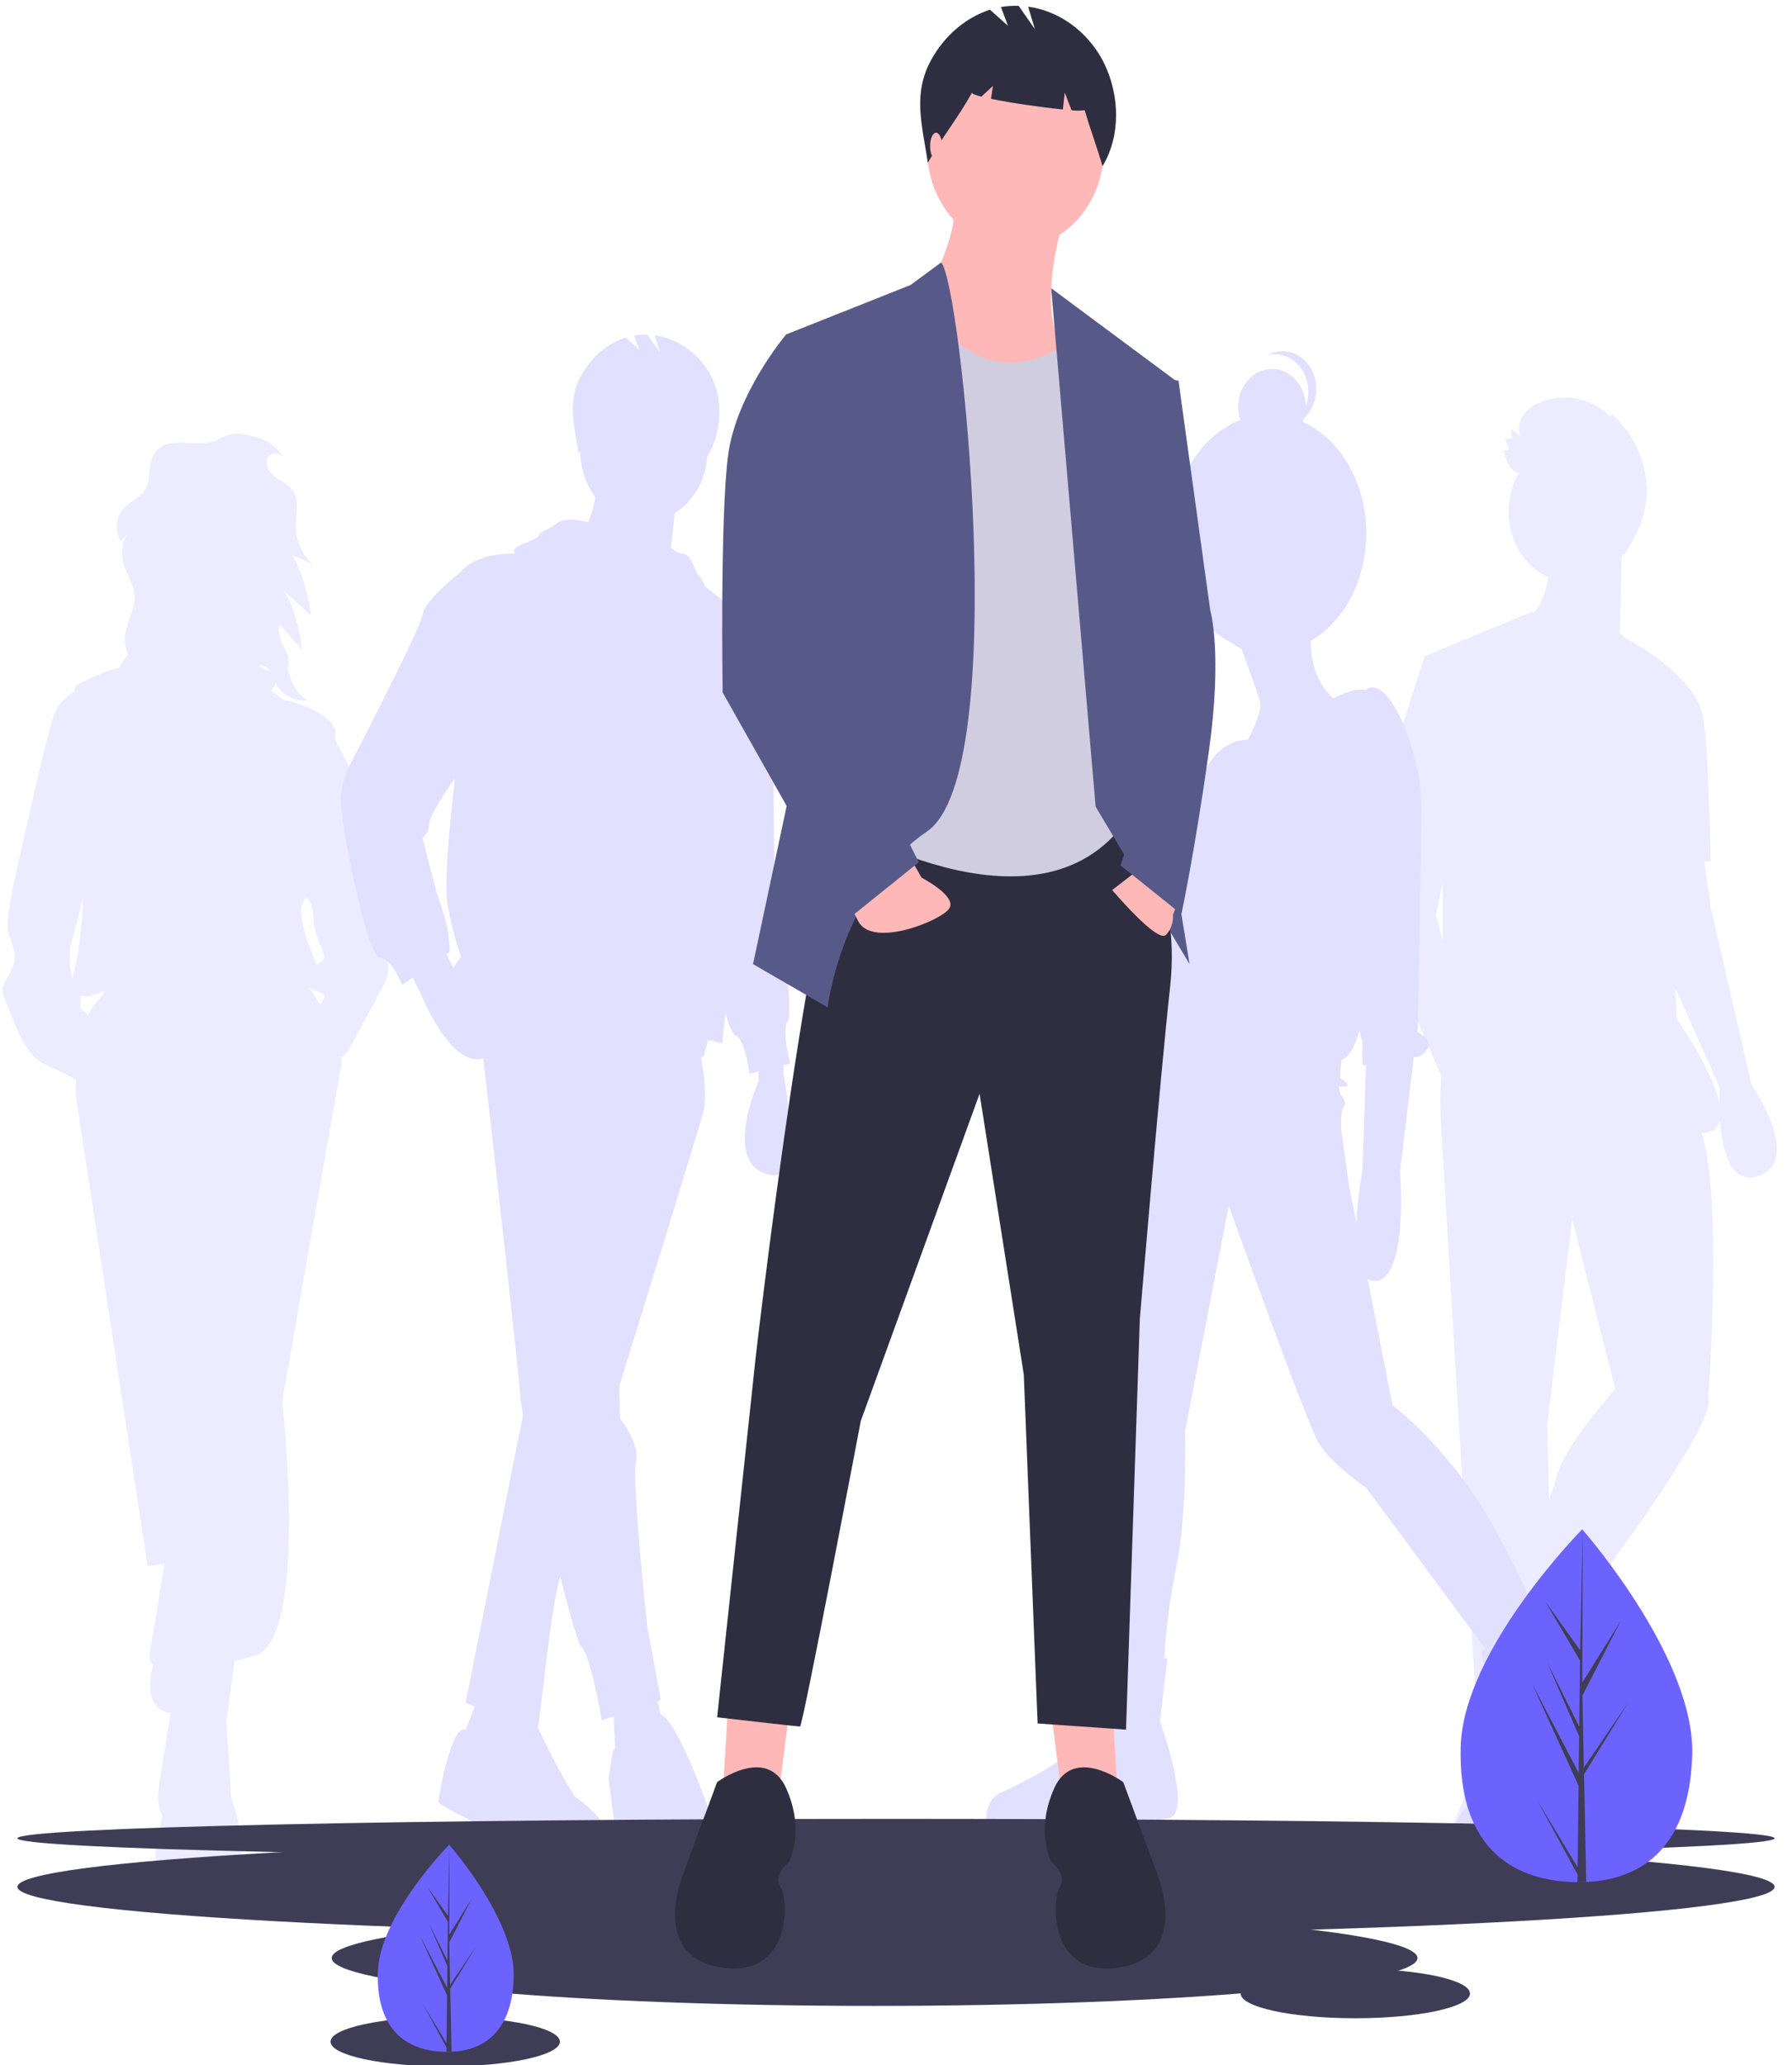 <svg width="309" height="356" viewBox="0 0 309 356" fill="none" xmlns="http://www.w3.org/2000/svg">
<g clip-path="url(#clip0)">
<path d="M2.272 166.522C3.127 164.067 1.906 162.84 1.417 160.659C0.929 158.477 2.516 151.659 2.516 151.659C2.516 151.659 7.644 128.069 9.231 123.433C9.902 121.471 11.361 120.122 12.82 119.215C12.919 118.614 13.062 118.225 13.259 118.115C14.673 117.325 18.196 115.609 20.544 115.135C20.983 114.292 21.503 113.506 22.096 112.79C21.684 111.906 21.493 110.915 21.543 109.92C21.693 107.347 23.437 105.042 23.21 102.476C23.038 100.531 21.764 98.932 21.273 97.056C21.067 96.213 21.018 95.332 21.13 94.467C21.241 93.603 21.511 92.773 21.922 92.029C21.56 92.458 21.199 92.887 20.838 93.316C20.347 92.494 20.11 91.515 20.165 90.528C20.22 89.541 20.562 88.602 21.14 87.853C22.284 86.442 24.196 85.913 25.083 84.288C25.994 82.619 25.505 80.35 26.367 78.648C28.479 74.478 33.885 77.434 37.124 75.978C38.454 75.38 39.466 74.722 40.963 74.769C42.236 74.851 43.495 75.114 44.708 75.551C46.449 76.113 47.964 77.326 49.001 78.987C48.898 78.857 48.786 78.737 48.665 78.629C47.88 77.942 46.504 77.999 46.09 79.012C45.991 79.267 45.95 79.545 45.969 79.821C46.037 81.042 46.992 81.954 47.941 82.565C48.89 83.176 49.957 83.687 50.576 84.696C51.598 86.361 50.998 88.596 50.997 90.614C51.005 91.897 51.271 93.162 51.775 94.315C52.279 95.468 53.008 96.48 53.908 97.276L50.463 95.703C52.108 98.919 53.188 102.456 53.645 106.124L48.987 101.826C50.712 104.893 51.76 108.373 52.046 111.98L48.307 107.702C48.137 108.036 48.052 108.416 48.061 108.8L48.451 110.48C48.588 110.813 48.741 111.138 48.908 111.455C49.51 112.608 50.132 114.029 49.569 115.207L49.566 115.205C50.158 117.431 51.052 119.658 53.04 120.74C50.835 120.998 48.534 119.767 47.538 117.807C47.376 118.16 47.18 118.492 46.954 118.797C46.89 118.886 46.827 118.975 46.763 119.064L47.313 119.473L48.785 120.57C48.785 120.57 58.429 122.751 57.819 126.842C57.794 127.01 57.764 127.211 57.73 127.436L60.505 132.705L64.533 147.977C64.533 147.977 66.609 152.886 66.243 154.931C65.876 156.977 66.243 157.795 66.243 161.477C66.243 165.158 67.83 166.658 66.243 169.658C64.656 172.658 59.894 181.385 59.894 181.385L58.849 182.261C58.9 182.787 58.882 183.319 58.796 183.839C57.819 189.293 48.663 241.518 48.663 241.518C48.663 241.518 53.302 282.834 43.902 285.425C42.723 285.75 41.565 286.045 40.44 286.307L39.019 296.743L39.873 309.969C39.873 309.969 46.343 326.332 34.502 327.286C22.66 328.241 28.031 313.105 28.031 313.105C27.406 311.813 27.151 310.338 27.299 308.878C27.419 307.664 28.436 301.348 29.433 295.273C24.939 294.671 25.78 289.344 26.378 287.001C26.119 286.832 25.925 286.562 25.834 286.243C25.698 285.699 26.013 283.559 26.585 280.561C27.05 277.58 27.846 272.754 28.388 269.485L25.468 270.017L13.137 189.293C13.137 189.293 13.056 188.008 13.093 186.129C11.407 185.155 9.669 184.299 7.888 183.566C3.859 181.794 2.272 175.249 0.929 172.521C-0.414 169.794 1.417 168.976 2.272 166.522ZM46.051 115.125C45.652 114.818 45.184 114.641 44.7 114.614C44.805 115.248 45.781 115.433 46.6 115.765C46.45 115.52 46.264 115.303 46.051 115.125V115.125ZM52.203 155.75C51.214 157.565 53.005 162.483 54.619 166.386C55.543 165.496 56.508 165.776 55.377 163.249C54.606 161.648 54.148 159.882 54.035 158.068C54.035 157.756 53.891 155.465 52.688 154.513C52.562 154.942 52.399 155.356 52.203 155.75V155.75ZM55.908 171.414C55.349 171.16 54.501 170.769 53.356 170.334C53.905 171.138 54.531 172.096 55.16 173.141C55.398 172.94 55.59 172.678 55.72 172.378C55.85 172.078 55.915 171.748 55.908 171.414V171.414ZM16.311 173.203C17.054 172.323 17.653 171.535 18.147 170.83C17.226 171.1 16.289 171.392 15.335 171.703C14.859 171.783 14.374 171.747 13.912 171.598C13.87 172.54 13.87 173.885 13.87 173.885L15.207 174.919C15.512 174.3 15.883 173.723 16.311 173.203V173.203ZM12.523 168.474C12.537 168.488 12.552 168.504 12.567 168.519C12.633 167.98 12.742 167.448 12.893 166.931C13.693 164.113 14.121 159.112 14.348 154.845L12.039 163.522C12.039 163.522 11.916 167.885 12.523 168.474V168.474Z" fill="#ECEBFF"/>
<path d="M59.945 132.634C59.945 132.634 72.469 108.59 72.861 105.967C73.252 103.344 79.514 98.535 79.514 98.535C81.654 96.145 85.165 95.389 88.859 95.428C87.468 94.143 92.435 93.279 92.822 92.415C93.213 91.54 94.388 91.54 95.953 90.229C97.519 88.918 101.426 90.01 101.427 90.01C102.015 88.63 102.423 87.163 102.641 85.653C100.973 83.449 100.059 80.656 100.063 77.77C100.063 77.738 100.065 77.707 100.065 77.676C99.965 77.849 99.866 78.023 99.766 78.203C99.033 73.298 97.739 69.22 100.205 64.745C101.954 61.574 104.691 59.237 107.89 58.184L110.239 60.283L109.326 57.834C110.094 57.704 110.871 57.653 111.648 57.685L113.762 60.72L112.887 57.788C114.721 58.043 116.488 58.719 118.077 59.775C119.665 60.83 121.041 62.242 122.117 63.921C124.807 68.254 124.627 74.277 121.981 78.644C121.972 78.613 121.965 78.584 121.956 78.553C121.84 80.596 121.266 82.573 120.287 84.305C119.309 86.036 117.958 87.465 116.357 88.462L115.692 94.401C116.29 95.022 117.058 95.4 117.871 95.475C119.046 95.475 120.22 98.972 120.22 98.972C120.22 98.972 120.885 99.347 121.603 101.118C123.45 102.523 129.086 106.936 131.177 110.02C132.414 110.7 133.743 112.212 133.527 115.585C133.136 121.705 133.527 150.121 133.527 150.121C133.527 150.121 137.05 174.165 135.876 175.913C134.701 177.662 136.267 183.345 136.267 183.345L135.093 183.637V185.094C135.093 185.094 138.625 203.38 133.136 202.58C124.134 201.269 130.788 186.405 130.788 186.405V184.705L129.222 185.094C129.222 185.094 128.439 178.973 126.874 178.536C126.329 178.384 125.69 176.75 125.088 174.685C124.737 177.907 124.525 179.848 124.525 179.848L122.076 179.24L121.394 182.034C121.226 182.139 121.05 182.228 120.868 182.3L121.394 185.531C121.394 185.531 121.785 189.028 121.394 191.214C121.197 192.316 113.931 215.879 106.777 238.967L106.912 244.548C106.912 244.548 110.435 248.92 109.652 251.98C108.869 255.04 111.609 280.396 111.609 280.396L113.957 293.074L113.367 293.277L113.909 295.498C114.376 295.762 114.792 296.126 115.132 296.571C118.263 300.505 122.177 311.872 122.177 311.872C122.177 311.872 129.222 323.675 118.263 323.238C107.304 322.801 106.521 318.429 106.521 318.429C106.521 318.429 104.955 307.063 104.955 306.626C104.955 306.188 105.738 301.695 105.738 301.695L106.042 301.32L105.83 295.867L103.781 296.571C103.781 296.571 101.824 285.205 100.258 283.893C99.711 283.435 98.255 278.329 96.594 271.771C94.895 277.234 93.249 296.126 92.716 297.841C92.905 298.13 93.071 298.436 93.213 298.757C94.973 302.528 96.933 306.177 99.084 309.686C99.084 309.686 111.609 317.992 99.084 320.178C99.084 320.178 92.039 320.615 88.517 317.992C84.994 315.369 75.6 311.434 75.6 310.56C75.6 309.686 77.949 296.833 80.297 298.232L81.87 294.191L80.297 293.511L90.206 243.831C89.972 242.772 89.8 241.698 89.691 240.614C89.691 238.324 84.623 193.747 83.333 182.441C77.657 184.237 72.469 171.104 72.469 171.104L71.183 168.518L69.338 169.793C69.338 169.793 67.772 165.421 65.424 164.984C63.076 164.547 58.77 141.377 58.77 138.317C58.806 136.352 59.206 134.417 59.945 132.634V132.634ZM78.18 166.885C78.566 166.202 79.013 165.565 79.514 164.984C78.491 162.007 77.705 158.935 77.166 155.804C76.383 150.995 78.34 135.257 78.34 135.257L78.374 134.188C76.454 137.005 74.035 140.76 74.035 141.814C74.035 142.323 73.929 142.825 73.725 143.281C73.521 143.736 73.225 144.132 72.861 144.437L75.209 153.618C75.209 153.618 76.775 157.989 77.166 160.175C77.401 161.471 77.532 162.788 77.558 164.11L77.003 164.493L78.18 166.885Z" fill="#E2E0FF"/>
<path d="M239.128 140.726L237.04 140.201L245.65 113.096L264.242 105.446C264.242 105.446 264.313 105.534 264.444 105.686C266.03 103.972 266.703 101.485 266.984 99.527C265.489 98.852 264.146 97.817 263.05 96.496C261.955 95.175 261.133 93.6 260.646 91.883C260.158 90.166 260.015 88.351 260.228 86.566C260.441 84.78 261.004 83.07 261.877 81.555C260.345 81.145 259.798 79.592 259.284 77.741C259.602 77.636 259.927 77.557 260.255 77.505C260.014 76.902 259.773 76.298 259.532 75.695C259.956 75.652 260.379 75.61 260.803 75.567C260.694 75.003 260.586 74.439 260.478 73.875C261.018 74.291 261.558 74.708 262.098 75.124C261.914 74.532 261.869 73.897 261.965 73.28C262.062 72.663 262.297 72.083 262.649 71.596C263.366 70.628 264.302 69.891 265.359 69.462C267.426 68.553 269.677 68.299 271.865 68.726C274.053 69.153 276.094 70.246 277.762 71.883L277.879 71.374C281.184 74.211 283.346 78.396 283.892 83.011C284.41 87.573 282.448 92.218 279.898 95.828C279.919 95.671 279.942 95.514 279.966 95.357C279.855 95.526 279.741 95.693 279.624 95.856L279.31 109.162L280.096 109.914C280.097 109.914 293.269 116.571 293.783 124.521L293.784 124.527C294.575 128.397 294.966 148.507 294.966 148.507H293.883L294.966 156.376L302.012 186.977C302.012 186.977 311.014 200.092 303.186 202.715C298.321 204.345 296.934 198.042 296.58 193.035C296.298 194.276 295.455 195.115 293.792 195.284C293.661 195.297 293.522 195.308 293.387 195.32C297.088 206.004 294.575 240.749 294.575 240.749C296.532 245.121 273.44 275.285 273.44 275.285L272.049 274.457L271.748 275.129C272.522 275.212 273.048 275.285 273.048 275.285V288.837C273.048 288.837 276.571 302.389 271.874 305.012C270.659 305.691 269.391 305.197 268.179 304.095C268.411 308.277 268.743 314.518 268.743 315.941C268.743 318.127 263.655 322.062 263.655 322.062C263.655 322.062 262.48 326.87 253.087 326.87C243.693 326.87 250.738 314.193 250.738 314.193L255.827 301.515C255.827 301.515 256.207 301.723 257.359 300.675L256.947 295.606L254.652 295.832L251.521 244.683C251.521 244.683 248.781 199.218 248.39 192.223C248.298 189.981 248.346 187.734 248.532 185.499L237.04 158.999L239.128 140.726ZM247.607 157.687L248.781 162.258V152.15L247.607 157.687ZM296.471 190.107C296.461 188.505 296.532 187.415 296.532 187.415L288.88 170.321L289.095 175.611C289.095 175.611 295.224 184.269 296.471 190.107ZM278.528 239.437L271.091 210.147L266.786 245.558L267.094 258.431C267.619 257.248 268.04 256.011 268.351 254.738C269.526 249.492 278.528 239.437 278.528 239.437Z" fill="#ECEBFF"/>
<path d="M172.61 309.015C176.278 307.328 183.396 303.714 184.259 301.786C185.122 299.859 189.436 284.92 189.436 284.92L190.548 285.01C190.691 278.224 191.303 251.923 192.241 248.778C192.241 248.778 187.711 207.095 196.771 190.47L198.403 183.103C197.868 180.15 197.936 173.312 198.281 172.158C198.713 170.712 193.319 166.134 194.829 163.243C196.34 160.351 200.438 150.473 200.438 150.473C200.438 150.473 200.007 144.208 205.831 138.425C205.831 138.425 207.533 127.662 215.203 127.502C216.24 125.481 217.692 122.267 217.264 120.836C216.807 119.304 215.059 114.528 214.071 111.854C213.547 111.59 213.043 111.277 212.566 110.918C206.466 107.866 202.165 100.527 202.165 91.955C202.165 82.778 207.091 75.011 213.88 72.407C213.578 71.517 213.454 70.563 213.518 69.614C213.582 68.665 213.831 67.742 214.249 66.913C214.667 66.083 215.243 65.366 215.936 64.812C216.63 64.258 217.423 63.881 218.262 63.707C219.1 63.534 219.962 63.568 220.787 63.807C221.612 64.046 222.38 64.485 223.036 65.093C223.693 65.7 224.222 66.461 224.586 67.321C224.951 68.182 225.141 69.122 225.145 70.074C225.518 69.085 225.667 68.009 225.577 66.941C225.487 65.873 225.162 64.846 224.63 63.953C224.099 63.059 223.377 62.327 222.531 61.821C221.684 61.314 220.738 61.05 219.778 61.051C219.4 61.052 219.023 61.094 218.652 61.175C219.931 60.496 221.387 60.361 222.749 60.795C224.111 61.23 225.284 62.204 226.049 63.535C226.814 64.867 227.117 66.464 226.903 68.027C226.689 69.591 225.972 71.014 224.886 72.029C224.819 72.267 224.74 72.5 224.649 72.728C231.037 75.607 235.593 83.129 235.593 91.955C235.593 100.142 231.671 107.204 226.005 110.482C226.036 113.145 226.627 117.635 229.915 120.371C231.614 119.504 233.971 118.553 235.484 118.984C236.266 118.303 237.446 118.079 239.052 119.872C242.288 123.487 245.092 132.884 245.092 138.666C245.092 144.449 244.445 177.94 244.445 177.94C244.445 177.94 247.897 179.386 245.524 181.555C245.034 182.01 244.419 182.266 243.781 182.278L241.425 201.794C241.425 201.794 242.935 220.588 237.111 220.829C236.654 220.857 236.2 220.732 235.807 220.471L240.131 242.273C240.131 242.273 250.054 249.501 257.82 263.717C261.82 271.039 263.814 275.543 264.81 278.195L266.233 277.21L271.195 287.812C271.195 287.812 282.196 295.281 279.823 300.823C277.451 306.364 275.293 307.81 275.293 307.81L273.783 307.087L270.979 312.87C270.979 312.87 263.644 324.676 251.78 318.653C251.223 317.817 250.922 316.803 250.922 315.761C250.922 314.72 251.223 313.706 251.78 312.87C253.721 309.738 258.683 302.991 258.683 302.991L255.447 284.679L256.117 284.216L235.601 256.489C235.601 256.489 229.561 252.393 227.403 248.778C225.246 245.164 211.871 207.818 211.871 207.818L204.321 246.851C204.321 246.851 204.753 261.067 202.811 270.223C201.753 275.359 201.063 280.581 200.747 285.839L201.301 285.884L200.007 296.727C200.007 296.727 205.615 312.147 201.733 313.352C198.97 314.149 196.158 314.713 193.319 315.038L192.888 313.352C192.888 313.352 176.277 323.472 170.237 316.002C170.237 316.002 168.943 310.701 172.61 309.015ZM231.718 190.71C231.071 191.433 231.286 194.806 231.286 194.806L232.581 204.203L233.873 210.721C234.052 207.642 234.413 204.579 234.954 201.553L235.551 183.545C235.433 183.628 235.304 183.688 235.169 183.723C234.738 183.723 234.954 179.627 234.954 179.627C234.954 179.627 234.702 178.895 234.388 177.741C233.549 180.545 232.525 182.375 231.286 182.759L231.071 185.892C231.071 185.892 233.875 187.337 231.286 187.337C231.136 187.331 230.987 187.306 230.842 187.263L231.071 188.542C231.071 188.542 232.365 189.988 231.718 190.71Z" fill="#E2E0FF"/>
<path d="M154.5 320.235C70.829 320.235 3 318.736 3 316.887C3 315.037 70.829 313.538 154.5 313.538C238.171 313.538 306 315.037 306 316.887C306 318.736 238.171 320.235 154.5 320.235Z" fill="#3F3D56"/>
<path d="M154.5 333.63C70.829 333.63 3 329.882 3 325.258C3 320.635 70.829 316.887 154.5 316.887C238.171 316.887 306 320.635 306 325.258C306 329.882 238.171 333.63 154.5 333.63Z" fill="#3F3D56"/>
<path d="M150.81 345.78C99.11 345.78 57.198 342.087 57.198 337.532C57.198 332.977 99.11 329.285 150.81 329.285C202.511 329.285 244.422 332.977 244.422 337.532C244.422 342.087 202.511 345.78 150.81 345.78Z" fill="#3F3D56"/>
<path d="M76.77 356.207C65.852 356.207 57 354.301 57 351.95C57 349.599 65.852 347.693 76.77 347.693C87.689 347.693 96.541 349.599 96.541 351.95C96.541 354.301 87.689 356.207 76.77 356.207Z" fill="#3F3D56"/>
<path d="M233.703 347.909C222.785 347.909 213.933 346.003 213.933 343.652C213.933 341.301 222.785 339.395 233.703 339.395C244.622 339.395 253.474 341.301 253.474 343.652C253.474 346.003 244.622 347.909 233.703 347.909Z" fill="#3F3D56"/>
<path d="M136.042 295.496L134.136 310.395L124.608 309.331L125.561 293.899L136.042 295.496Z" fill="#FFB8B8"/>
<path d="M181.3 295.496L183.205 310.395L192.733 309.331L191.781 293.899L181.3 295.496Z" fill="#FFB8B8"/>
<path d="M195.115 141.186C195.115 141.186 203.69 152.36 201.785 169.92C199.879 187.479 196.544 227.387 196.544 227.387L194.162 298.158L178.918 297.093L176.536 236.965L168.913 188.543L148.428 244.947C148.428 244.947 138.424 297.625 137.948 297.625C137.471 297.625 123.656 296.029 123.656 296.029L130.325 233.772C130.325 233.772 140.806 143.314 146.999 141.718C153.192 140.122 195.115 141.186 195.115 141.186Z" fill="#2F2E41"/>
<path d="M123.656 307.203C123.656 307.203 132.231 300.817 135.566 308.267C138.9 315.716 136.042 321.037 136.042 321.037C136.042 321.037 133.184 323.166 134.613 325.294C136.042 327.423 136.518 341.258 124.132 339.129C111.746 337.001 117.939 322.634 117.939 322.634L123.656 307.203Z" fill="#2F2E41"/>
<path d="M193.686 307.203C193.686 307.203 185.111 300.817 181.776 308.267C178.441 315.716 181.3 321.037 181.3 321.037C181.3 321.037 184.158 323.166 182.729 325.294C181.3 327.423 180.823 341.258 193.21 339.129C205.596 337.001 199.403 322.634 199.403 322.634L193.686 307.203Z" fill="#2F2E41"/>
<path d="M183.444 37.691C183.444 37.691 179.156 50.994 182.491 58.444C185.826 65.893 177.25 74.407 177.25 74.407C177.25 74.407 154.86 61.636 157.718 55.251C160.576 48.866 165.34 40.352 164.388 35.031L183.444 37.691Z" fill="#FFB8B8"/>
<path d="M175.107 42.746C166.687 42.746 159.862 35.123 159.862 25.719C159.862 16.315 166.687 8.692 175.107 8.692C183.526 8.692 190.351 16.315 190.351 25.719C190.351 35.123 183.526 42.746 175.107 42.746Z" fill="#FFB8B8"/>
<path d="M186.064 57.645C186.064 57.645 170.768 71.862 159.36 51.717L147.476 59.242L141.282 140.121C141.282 140.121 176.059 162.47 192.733 143.314L190.351 68.287L186.064 57.645Z" fill="#D0CDE1"/>
<path d="M181.26 49.681L202.738 65.627L195.115 105.003L205.12 166.195L188.922 139.057L181.26 49.681Z" fill="#575A89"/>
<path d="M162.279 45.243L157.004 49.132L135.566 57.645L138.9 123.626L129.849 166.195L142.712 173.644C142.712 173.644 145.094 153.424 159.862 143.314C174.63 133.204 165.648 48.271 162.279 45.243Z" fill="#575A89"/>
<path d="M197.974 148.635L191.78 153.424C191.78 153.424 199.641 162.736 201.07 161.14C201.484 160.696 201.805 160.156 202.011 159.558C202.217 158.961 202.302 158.32 202.261 157.681L203.69 153.956L197.974 148.635Z" fill="#FFB8B8"/>
<path d="M156.804 147.6L158.909 151.296C158.909 151.296 165.102 154.488 163.673 156.617C162.244 158.745 150.334 163.534 147.952 158.745L145.57 153.956L156.804 147.6Z" fill="#FFB8B8"/>
<path d="M199.879 65.095L203.214 65.627L208.693 105.269C208.693 105.269 210.836 112.452 208.454 129.479C206.072 146.507 203.714 157.595 203.714 157.595L193.21 149.167L197.974 135.333L191.781 84.783L199.879 65.095Z" fill="#575A89"/>
<path d="M143.188 56.581L135.566 57.645C135.566 57.645 126.99 67.755 125.561 78.397C124.132 89.04 124.608 119.37 124.608 119.37L146.523 158.213L158.433 148.635L141.759 115.645L149.858 76.269L143.188 56.581Z" fill="#575A89"/>
<path d="M160.569 10.319C162.874 6.138 166.483 3.057 170.7 1.669L173.797 4.436L172.593 1.208C173.606 1.036 174.631 0.969 175.654 1.01L178.441 5.013L177.288 1.148C179.706 1.483 182.036 2.375 184.13 3.766C186.224 5.158 188.038 7.019 189.456 9.232C193.003 14.944 193.602 22.889 190.113 28.646C189.155 25.359 187.993 22.274 187.035 18.987C186.283 19.102 185.52 19.106 184.766 18.999L183.601 15.963L183.276 18.871C179.664 18.52 174.308 17.748 170.884 17.041L171.217 14.81L169.226 16.664C168.177 16.394 167.554 16.15 167.605 15.963C165.059 20.548 162.536 23.476 159.99 28.061C159.023 21.594 157.317 16.218 160.569 10.319Z" fill="#2F2E41"/>
<path d="M161.413 27.489C160.843 27.489 160.381 26.457 160.381 25.184C160.381 23.911 160.843 22.879 161.413 22.879C161.983 22.879 162.445 23.911 162.445 25.184C162.445 26.457 161.983 27.489 161.413 27.489Z" fill="#FFB8B8"/>
<path d="M251.869 301.126C251.43 317.919 260.215 324.073 271.239 324.432C271.495 324.44 271.75 324.446 272.004 324.448C272.515 324.452 273.021 324.442 273.523 324.419C283.493 323.957 291.385 318.045 291.793 302.428C292.216 286.267 274.256 265.268 272.909 263.715L272.906 263.713C272.855 263.654 272.829 263.625 272.829 263.625C272.829 263.625 252.309 284.335 251.869 301.126Z" fill="#6C63FF"/>
<path d="M272.033 321.887L265.03 310.255L272.019 323.138L272.004 324.447C272.515 324.452 273.021 324.442 273.523 324.419L273.175 307.594L273.185 307.464L273.172 307.439L273.139 305.849L280.808 293.413L273.148 304.659L273.121 304.995L272.858 292.284L279.482 279.39L272.84 290.05L272.909 263.715L272.909 263.627L272.906 263.713L272.467 284.469L266.43 276.038L272.447 286.257L272.315 297.628L266.76 286.531L272.295 299.3L272.221 305.622L264.143 290.164L272.197 307.828L272.033 321.887Z" fill="#3F3D56"/>
<path d="M65.153 340.015C64.895 349.872 70.052 353.484 76.523 353.695C76.673 353.7 76.823 353.703 76.972 353.704C77.272 353.707 77.569 353.701 77.863 353.688C83.716 353.416 88.348 349.946 88.588 340.78C88.836 331.293 78.294 318.968 77.503 318.056L77.501 318.055C77.471 318.02 77.456 318.003 77.456 318.003C77.456 318.003 65.411 330.159 65.153 340.015Z" fill="#6C63FF"/>
<path d="M76.989 352.201L72.878 345.374L76.98 352.936L76.972 353.704C77.272 353.707 77.569 353.701 77.863 353.688L77.659 343.812L77.665 343.736L77.657 343.721L77.638 342.788L82.139 335.488L77.643 342.089L77.627 342.286L77.473 334.825L81.361 327.257L77.462 333.514L77.503 318.056L77.503 318.004L77.501 318.055L77.243 330.238L73.7 325.289L77.232 331.288L77.154 337.962L73.894 331.448L77.142 338.943L77.099 342.654L72.357 333.581L77.085 343.949L76.989 352.201Z" fill="#3F3D56"/>
</g>
<defs>
<clipPath id="clip0">
<rect width="309" height="356" fill="white" transform="matrix(-1 0 0 1 309 0)"/>
</clipPath>
</defs>
</svg>
